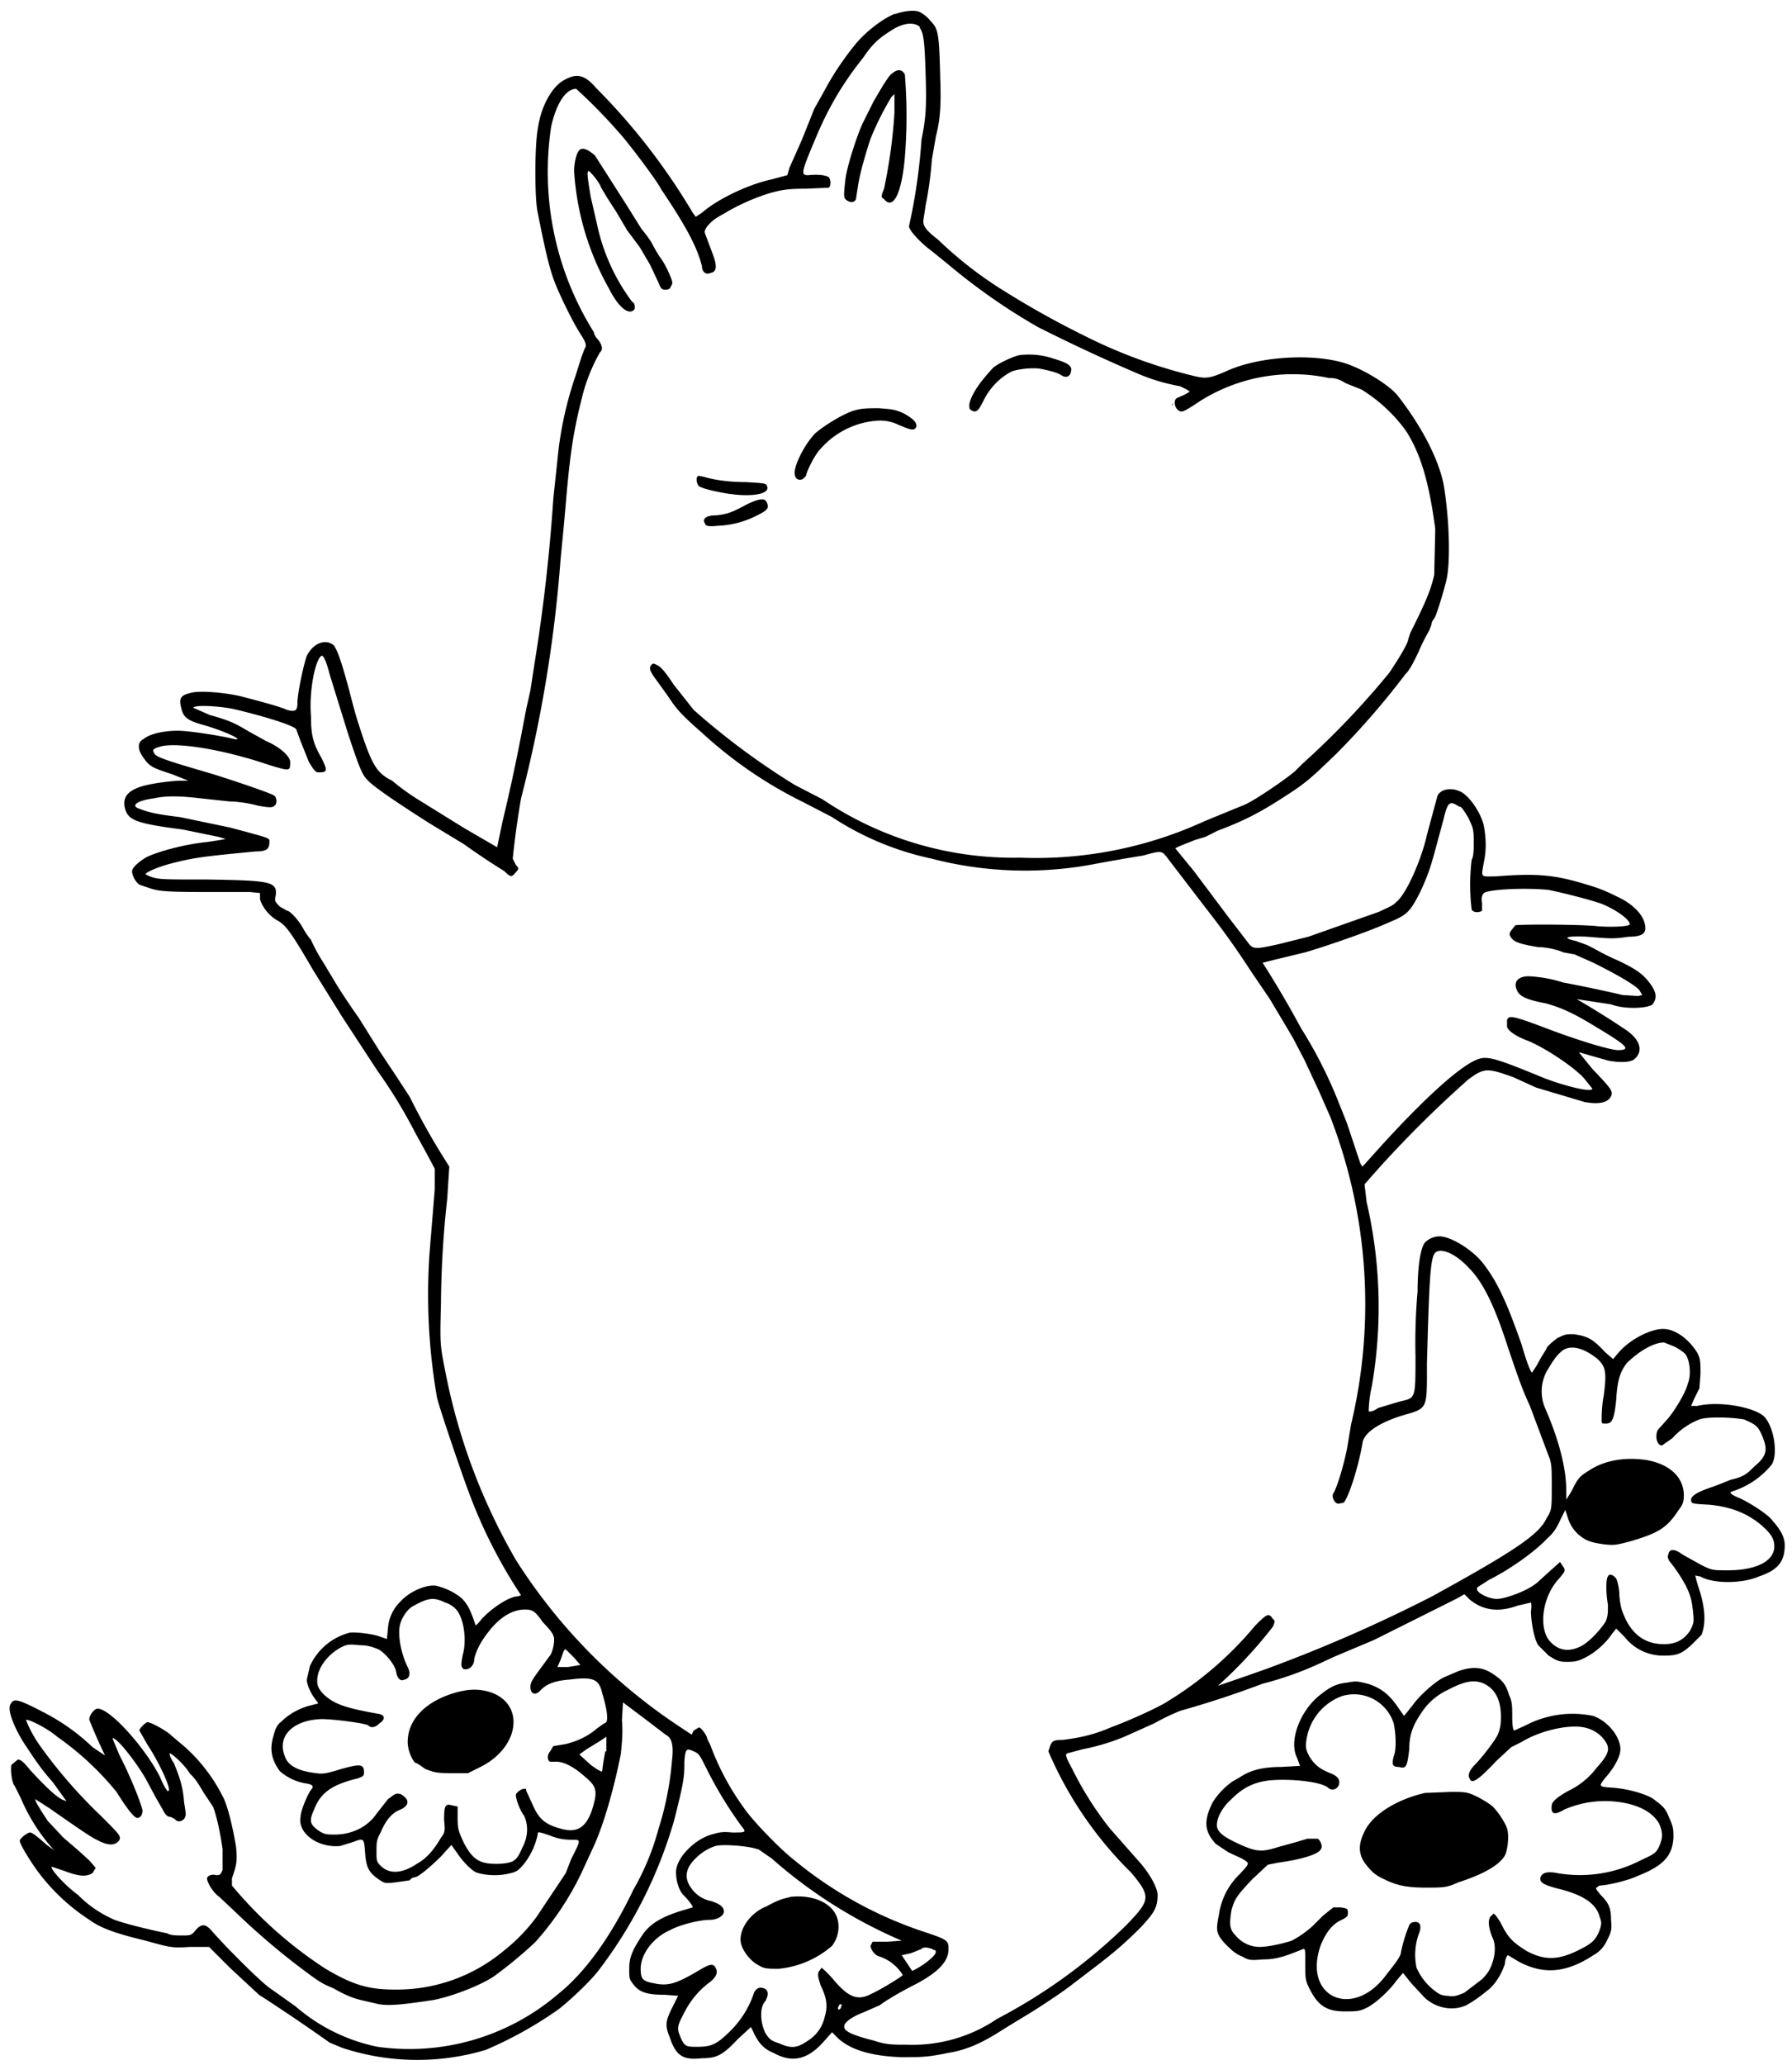<svg version="1" xmlns="http://www.w3.org/2000/svg" width="229.7" height="264.6" viewBox="0 0 172.3 198.4"><path d="M86 1.3c-1.2.5-2.9 1.8-3.9 3.1a27.6 27.6 0 0 0-2.9 4.4l-.9 1.6-1.2 3-1.2 2.7-.2.7-1.5.4c-2.3.5-5.2 1.9-6.7 3.2l-.6.4-.3-.4a61.3 61.3 0 0 0-9.3-12C56.1 7 55.3 7 54 7.8c-1 .7-2 2.4-2.3 4.6-.3 1.7-.3 6.7 0 8 .8 4 1.1 5.2 1.6 6.6.5 1.3 1.8 4 2.6 5.2.5.8.5 1 .3 1.3l-.3.8-.6 1.9a34.7 34.7 0 0 0-1.6 7l-.5 4.7a169 169 0 0 1-1.8 15.8l-.4 2.6-.4 1.8-.5 2.6a181.6 181.6 0 0 1-1.8 8.3l-.5 2.4-3.1-1.8-4.2-2.6a22.2 22.2 0 0 1-2.8-2c-1.6-.8-2-1.6-3.4-6a78 78 0 0 1-.7-2.6c-.8-3-1.2-4-1.5-4.4-.8-.7-2-.2-2.6 1-.3.8-.9 3.6-.9 4.5 0 .8-.2.9-1 .7-.6-.3-2.5-.8-4.4-1.3-1.7-.4-4.2-.6-5-.3-.8.2-1 .5-.8 1.3.2 1 .6 1.3 2 1.7 2.5.7 4.6 1.8 2.7 1.3-1.4-.3-4-.7-5-.7-1.4 0-2.7.3-3.3.8-.6.3-.6 1 0 1.8.6.9 1 1 2.8 1.6l1.5.6h-.6c-1 0-3.4.3-4.3.7-1 .4-1.4 1-1.2 1.9.3 1.2 1 1.5 5.6 2.1l3.4.7.7.2-.5.1-1.3.2c-2.2.2-5 1-5.9 1.5-.8.5-1.3 1-1.3 1.3 0 .4.3 1 .7 1.3l1.2.4c.7.2 1.4.3 4.7.3H24l1 .1v.6c.2.7.8 1.5 1.6 2 .8.4 1.3 1 3.5 4.8l2.8 4.5 3.4 5.2a47.2 47.2 0 0 1 3.6 5.9l1.1 2 .8 1.5v2l-.5 6.1a57.8 57.8 0 0 0 .7 13.8c.1.7 2.5 7.7 3 9a48.2 48.2 0 0 0 5.1 10.1l-.3.1c-.8 0-2.5 1.1-3.5 2.2-.4.5-.6.7-.6.5-.5-1.5-.8-2-1.3-2.5-.7-.6-1.6-1-2.4-1.2-.9-.2-2.6.5-3.5 1.5a4 4 0 0 0-1.2 2.6l-.1 1-.6-.2c-.7-.3-2.6-.5-3-.4a5.8 5.8 0 0 0-3.8 3.2l-.3 1.3c0 .5.4 1.4.9 2l.2.3-.8.2c-.8.2-1.9.7-2.7 1.5-.4.3-.6.6-.8 1.4-.4 1.3-.2 2.3.6 3.4a5 5 0 0 0 2.6 1.2c.6.1.7.3.4.6-.3.4-1 2-1 2.6-.3 1.6 1.7 3 3.8 2.8l1.3-.4c1-.4 1-.3 1.1 1 .1 1.4.3 1.9 1.3 2.6.6.4.6.4 1.6.3l1.4-.2c.1-.2.4-.3.5-.3.3 0 1.5-1 2.5-2l1-1.1.5.7c.6.9 1.3 1.6 1.8 1.9.7.3 2 .4 3 .2s1.1-.3 1.7-1a7 7 0 0 0 1.3-2.8c0-.3 0-.3 1.2.1.7.3 1.4.4 2 .4 1 0 1-.1 0 1.9l-.5 1.3-2.8 4.2a17 17 0 0 1-3.2 3.3 16 16 0 0 1-10.4 3.7c-2.5 0-4-.4-6.7-2a40.1 40.1 0 0 1-9-8v-.7c.5-1.4.5-1.7.4-3-.3-1.8-.8-4-1.3-4.9a16.2 16.2 0 0 0-3.6-4.7l-1.3-1.1c-.5-.5-2-1.3-2.3-1.3-.2 0-.8.6-.8.8l.8 1.4c1 1.5 2.3 4.2 2 4.4 0 .2-.4-.3-.8-1.3-1.4-2.8-4.8-6.6-6-6.6-.4 0-.9.8-.8 1.1a51 51 0 0 0 1.5 3.4l-1.2-.8a20 20 0 0 0-4.8-3.4c-2.5-1.3-2.8-1.3-3.1-.7-.3.5.3 2.1 1.3 3.7 1.2 1.8 1.5 2.3 2.8 3.8l1.3 1.8-.5-.2c-.7-.4-1.7-1.4-3-2.8-.8-1-1-1-1.2-1l-.6.5c-.1.3 0 1.7.3 2l.6 1.2a17.5 17.5 0 0 0 3.2 5l-.7-.5c-.9-.8-1.4-1.2-1.6-1.2-.3 0-1 .6-1 .8 0 .3.9 1.8 1.7 2.9a19.2 19.2 0 0 0 5 4.7c1.1.8 2.5 1.3 5.4 2 2.5.7 2.6.7 4.3.6h1.8l2 2 2.8 2.6a188.1 188.1 0 0 1 6.8 4.6l1.2.5a23 23 0 0 0 13.8.2 38 38 0 0 0 7-3.9c.8-.6 3-2.6 3.9-3.8a43.7 43.7 0 0 0 7.2-14.3c1-3.9 1-4.3 1-5.7.1-1.3.2-1.3.9-1 .5.2.6.4 1.2 1.6a38.5 38.5 0 0 0 3.4 5.6c.5.6.4.6-.9.6-1-.1-1.3 0-2 .2-1.7.5-3.4 2.3-3.4 3.6 0 .9.3 1.8.7 2.2.4.4.9 1 .9 1.2l-1 .3c-2 .6-3.1 1.3-3.8 2.3-1 1.5-1.3 2.2-1.3 3.3 0 .9 0 1 .4 1.5.6.8 1.4 1 3 1l1.3.1-.5 1c-.7 1.4-.8 1.8-.3 3 .6 1.8 1.3 2.2 3.1 2 1.4 0 2-.3 3.4-1.8l1.3-1.2.2.4c.5 1.1 1 1.7 2 2.1 1.8 1 3.3.6 4.8-1.1l.8-.9.6.6c1.2 1.1 3.2 1.7 6.1 1.8 1.8 0 2.5 0 4.4-.4 1.9-.3 3.4-1 5.4-2.3l1.8-1.1c1.2-.7 3.8-2.4 4.8-3.2l2.1-1.6c2.1-1.6 3.1-2.5 4.5-3.9 1.3-1.4 1.6-1.9 1.6-3.1 0-.6-.6-1.8-1.6-3l-3-3.4a32.1 32.1 0 0 1-3.6-5.7c-.6-1.1-.7-1.4-.5-1.5l1.5-.4a21 21 0 0 0 4-1.2l2.9-1.3a21 21 0 0 1 2.5-1.2 94.4 94.4 0 0 0 7.9-2.6 31.8 31.8 0 0 0 5.6-2l1.3-.6 3.8-1.6 8-4 .7-.4.5.5c1.2 1 2.7 1.3 4.6.6l1.3-.3s.1.3 0 .8c0 1 .3 2.7.7 3.3l1 1c.8.5 1 .6 1.8.6s1.1-.1 1.7-.4c1-.5 2-1.4 2.6-2.3l.4-.5.8.8a4.7 4.7 0 0 0 3.8 1.8c1.3 0 1.7-.2 2.6-1l1-1c.4-1 .4-2.4-.2-4.3a13 13 0 0 1-.4-1.4l.5.1c1.2.7 4 .7 5.6 0 1.8-.6 2.5-1.4 2.5-3 0-.8-.4-1.5-1.2-2.4-.4-.6-2.5-1.9-3.3-2.2-.7-.3-.9-.5-.5-.6a8 8 0 0 0 3.7-2.5c.7-.9.3-3.7-.7-4.7-1-.9-4.3-1.5-6.4-1h-.6l.3-.7.5-1 .1-1.4c0-1.1 0-1.4-.3-2-.8-1.3-2.1-2.3-3.3-2.3-1.2 0-3.2 1-4.3 2.3l-.5.6-.8-.7c-1.2-1.3-1.7-1.5-3-1.7-.7 0-.8 0-1.6.4-.5.4-1 .8-1 1l-.5.8-.5.9-.4.6c-.2-.2-.5-1-1-2.7-1.4-4-2.3-6-3.7-7.8-1-1.3-3.1-2.6-4.2-2.6a2 2 0 0 0-1.4.6c-.4.5-.7 2.2-.7 4.7a55.7 55.7 0 0 0-.2 6.2c0 4.3 0 4-1.6 4.4l-2 .6c-.4.3-.8.4-.9.3 0 0 0-1.1.3-2.4a44.5 44.5 0 0 0-.5-17.7l-.2-1.7.7-.8a107.7 107.7 0 0 1 9.3-9.3c1.5-1.1 1.8-1.1 4.3-.2l2.2 1 4.7 1.4c1.2.2 2 .1 2.4-.4.4-.6.2-.8-1.7-2.8l-1.3-1.6 2.8.8c1 .2 2.1.2 2.5-.1 1-.8.6-2-1-3a81.7 81.7 0 0 0-4.5-2.8l3.3.5c1.3.5 3.5.4 4 0 .4-.6.4-1-.1-1.8-.7-1-1.3-1.5-3.2-2.4a23.2 23.2 0 0 1-2.4-1.2l-.6-.3-1.1-.4c-1.4-.3-.9-.5 1.1-.4 2.4.2 2.6.2 4 0 1.2 0 1.6-.3 1.6-.8 0-1-.8-2-2.2-2.8-1.2-.6-2-1-3.4-1.4-3.2-1-5-1.1-8.8-.8-1.5 0-1.4.2-1.1-1.5.2-1 .2-2 0-3.2-.2-1.3-1.5-3.2-2.4-3.5-.9-.4-1.9-.1-2.1.5l-1 3.7c-.5 2.3-2 5.8-3 6.5-.2.3-1 .6-1.6.9l-6.8 2.4-2.8.7c-2.2.5-2.5.5-2.9 0l-2-2.6-3.3-4.4-1.8-2.2.4-.2 1-.4.5-.2 1-.3 1.2-.6c2.4-.9 4-1.7 6.3-3.2 2.2-1.4 2.6-1.8 5-4.1a74.6 74.6 0 0 0 6.7-7.7c.3-.3.6-.7 1.3-2.2a17.8 17.8 0 0 1 1-2l.2-.5.1-.4.2-.3c.2-.2 1-2.9 1.2-3.8.4-2 .2-6.2-.3-9.1-.5-2.4-2-5.4-4.4-8.5-.8-1-3.2-2.5-5-3.1-3.1-1-8.3-.7-11.4.7-1.6.7-2 .8-3.2.5a48.6 48.6 0 0 1-10.6-3.9 86 86 0 0 1-7.7-4.3 37.6 37.6 0 0 1-6.3-4.9c-1.3-1-1.5-1.4-1.4-2l.2-1.3a35.8 35.8 0 0 0 .6-4.4L90 13c.4-1.5.5-3 .4-5.6-.1-4.4-.2-4.7-1-5.5-.3-.4-.8-.7-1-.8-.5-.2-1.4-.1-2.3.2zm2.4 1.3c.4.5.5 1.2.6 4.6.1 3.2 0 4.2-.4 6.2a55 55 0 0 1-1.2 8.3c0 .4 1.1 1.6 2.2 2.4l1.6 1.3a58.7 58.7 0 0 0 8.6 6 167 167 0 0 0 9.2 4.3c1.8.8 3 1.1 4.5 1.4l.6.3.3.2-.5.3-.7.3c-.4.2-.3.9.1 1.2.3.2.4.2 1.5-.5a16.7 16.7 0 0 1 13-2.6c.4 0 .8 0 1.6.5l1.5.6a15 15 0 0 1 4.3 4c1.4 2.2 2.2 4.9 2.8 9.4l-.1 4.4c-.3 1.4-.8 2.6-2.3 5.6l-.2.6c0 .4-1 2-1.8 3.2a78.5 78.5 0 0 1-8.4 8.8l-.7.7c-.8.7-3.7 2.7-4.8 3.2l-2.2.9-1.7.7a38.8 38.8 0 0 1-17.7 3.5 32.8 32.8 0 0 1-19-5.6l-2.7-1.4a69.7 69.7 0 0 1-9.7-7.2l-1.9-2.4c-.8-1.2-1.2-1.7-1.6-1.9-.4-.2-.4-.2-.6 0-.2.3-.1.5.2 1l1.3 1.8c.9 1.3 1 1.6 3.4 3.7a41.2 41.2 0 0 0 9.8 6.7l2.7 1.4a28.1 28.1 0 0 0 9.6 4 35.6 35.6 0 0 0 15.7.5 171.5 171.5 0 0 1 4.6-.8c1.8-.5 1.8-.5 2.4.3l3.6 4.7c1.8 2.3 3 4 4.3 6l1.9 2.8 2.2 3.7 1.1 2.1 1.4 3 1.1 2.5a49.8 49.8 0 0 1 2 29.6l-.3 1.8c-.2 1.4-1 4.2-1.4 4.8-.2.3.1 1 .5 1l.5-.1c.5-.6 1.4-3.4 1.8-5.7.1-1 1.6-2 3.9-2.7 2.4-.7 2.3-.5 2.3-5 .2-7.3.3-9.8.7-10.5.4-.7 1.9-.2 3.3 1.3 1.3 1.3 2.4 3.4 3.7 7.4 1.2 3.6 1.6 4.6 2.2 5.9l1.8 4.8c.3.7.3 1.2.3 3 0 2.1 0 2.2-.5 3-.7 1.5-2.8 3-11 7.5a143 143 0 0 1-16 7l-1.7.6-2.9 1a42.5 42.5 0 0 0 5.3-5.7c.2-.5.2-.6 0-.7-.4-.6-.5-.6-1.7.6a34 34 0 0 1-8.6 7.4c-.8.5-3.4 1.7-5.3 2.4-1.6.7-3 1-4.6 1.2-.9 0-1 .1-1.2.5l-.2.6a36.5 36.5 0 0 0 8 11.7c1.9 2.3 1.8 2.6-.5 5a52.5 52.5 0 0 1-12.4 9 14.5 14.5 0 0 1-8.7 2.5c-1.4 0-2 0-3.2-.4-1.6-.4-2.7-.8-2.8-1.2-.2-.4.5-1 1.8-1.5l1.6-.7c.5-.4 2-1.3 3.6-2.1 2.2-1.2 3-2.2 3-3.3 0-.8-.1-.9-2.2-1.6a38.7 38.7 0 0 1-12.7-7c-1.4-1.1-4-3.8-4.8-5a24.9 24.9 0 0 1-3.2-6l-.3-.6c0-.3-.6-1.1-.8-1.1l-.5.3-.2.4-1.5-1a53.6 53.6 0 0 1-15.4-15.8 58 58 0 0 1-6.8-18.2c-.5-2.5-.5-2.6-.4-6.5a95.7 95.7 0 0 1 .6-10l.2-3.1-.5-.8a66.3 66.3 0 0 1-3.3-5.9l-1.5-2.3-1.4-2.1-2-3.2a60.1 60.1 0 0 1-2.2-3.3l-1.2-2a16.6 16.6 0 0 1-1.2-2.2 7 7 0 0 1-.7-1c-.4-.8-1.3-1.8-1.6-1.8l-.7-.4c-.5-.5-.5-.6-.4-1 .2-1.4-.4-1.5-6.5-1.6-4 0-4.6 0-5.3-.2a4 4 0 0 1-.7-.3c0-.2 1.2-.7 2.3-1 2.3-.6 3.1-.7 8.3-1.2 1 0 1.3-.2 1.3-.9 0-.4.3-.3-3.8-1.4l-4.8-1c-2.5-.3-3.1-.5-3.9-.8-.9-.3-.2-.8 1.4-1 1.3-.3 2.8-.2 4.5 0l2.8.3c.8 0 2 .2 2.7.4 1.1.2 1.4.2 1.6 0 .3-.2.2-.9-.1-1-.5-.3-5-1.8-6.4-2.2-4.1-1.2-5-1.5-5.1-1.9-.2-.3 0-.4.7-.6 1.6-.4 6 .3 10.4 1.8 2 .6 2 .6 2-.3 0-.5-.9-1.4-2.3-2l-1.8-1c-1-.6-1.7-1-3.6-1.5l-1.6-.7c0-.3 2.3-.2 3.8.1 2.6.6 6 1.6 6.1 2l.4 1.1.8 2c.6 1 .7 1 1 1 .8 0 .8-.2.2-1.4-.8-1.4-1-2.2-1-4-.2-2.4.4-5.4 1-5.8.2-.1.5.6.8 1.8l1.8 5.8c1 3 1.3 3.8 1.8 4.3.5.6 2.7 2.1 6 4.2l3.3 2a70 70 0 0 0 3.9 2.6c.6.6.7.6 1.1.1.3-.3.3-.4 0-.7l-.3-.6a83.5 83.5 0 0 1 .8-5.8 130.5 130.5 0 0 0 3.8-23 376.9 376.9 0 0 0 .6-6.5c.4-4.3.7-6 1.5-9.2a17 17 0 0 1 1.7-4.2c.3-.2.2-.7-.2-1.2-.3-.3-.4-.6-.4-.7l-.3-.5A29 29 0 0 1 53 12.1c.5-2.2 1.4-3.6 2.4-3.6a50.9 50.9 0 0 1 4.2 4.3c.5.5 3.5 4.4 4 5.4 2.5 3.7 3.5 5.7 3.9 7.4 0 .5.4.8.8.6.6-.1.7-.6.2-1.9l-.6-1.6c-.2-.5-.2-.5.1-1 .4-.4.5-.6 1.6-1.2a20 20 0 0 1 4.5-2c1.1-.3 1.7-.4 3.4-.4l2.2-.1c.2-.2.2-.7 0-1-.3-.2-1-.3-2-.2-.7 0-.7-.2.7-3.5C79.6 10.4 81 8 83 5.5c1-1.5 1.7-2 3-2.8 1.1-.6 2-.6 2.5-.1zm52 74.9c.2.1.5.6.8 1.1.4.9.5 1 .5 2.2 0 .7 0 1.5-.2 1.8a19.9 19.9 0 0 0 0 4.8c.2.3.7.3 1 .1v-.7c-.1-.6 0-1 .4-1.1 1-.3 4-.4 6-.2 1 .2 3.5.8 5 1.3 1.3.5 2.8 1.5 2.8 2 0 .2-1.4.3-3 .2-1.6-.2-7.6-.2-8-.1l-.4.5c-.2.3-.2.4 0 .7.3.4.8.6 2.6.9.9 0 2 .3 2.4.5l1.1.2 1.8.8c3 1.5 4 2.2 4.4 2.6l.3.5-.4.1-1.5-.1a132 132 0 0 0-5.7-1.2 13 13 0 0 0-3.3-.6c-1.2 0-1.6.7-1 1.6.3.4 1 .7 2.6 1 1.5.4 2.8 1 4.9 2.3 3 1.8 3.4 2.2 2 2.2-1-.1-3.6-.9-6.3-1.9-3.7-1.4-4.1-1.5-4.3-1v.6c0 .4.9 1 2 1.4 1.7.7 4.4 2.5 5.4 3.6l.8 1c0 .4-2.5-.2-4.6-1-5.1-2.1-5.6-2.2-6.7-1.7-1.7.8-4.9 3.7-9 8.2l-1.8 2-.2-.3-.5-1.5-.8-2.4-1-2.5a43.1 43.1 0 0 0-3.4-6.6 99.5 99.5 0 0 0-3.7-6.3l1.2-.3 2.9-.7c1.7-.5 5.9-1.9 8.1-2.9 1.7-.7 2-1 3-3 1-2.2 1-2.5 2.2-6.9.4-1.7.6-1.8 1.5-1.2zm20.6 51.9c.4.2 1 .6 1.1.8.4.6.5 2 .2 2.7-.2.9-1.3 2.7-2 3.5l-.9 1c-.3.6-.1 1.5.4 1.5l1-.7c.8-.9 1.8-1.5 2.6-1.8.8-.3 3.2-.2 4.3 0 1.1.5 1.3.6 1.7 1.5.6 1.4.5 2-.7 3-.7.7-1 1-2.3 1.3l-1 .4-.8.3c-1.2.4-2 .8-2 1.2 0 .4 0 .4 1.8.5 2 .2 3.6.8 5 2 .9.8 1.2 1.3 1.2 2 0 1.4-1.7 2.3-4.5 2.3-1.4 0-1.5 0-2.5-.5l-1.8-1c-.8-.6-1.3-.6-1.4 0-.1.2 0 .4.1.6a15 15 0 0 1 1.6 2.4c.4.8.6 1.4.7 2.7.1.8 0 1-.3 1.6-.6.9-1.4 1.3-2.5 1.3-1.7 0-2.9-.8-3.7-2.4-.4-.9-.5-1.2-.6-2.3 0-.7-.2-1.4-.3-1.6-.3-.4-.7-.5-.8-.2-.2.2-.2 1.6 0 2.7 0 .9 0 1-.2 1.6-.5.8-1.6 2-2.4 2.4-1.2.6-2.2.4-3-.5-1.1-1.3-.7-4.3.9-6 .5-.6.6-.7.5-1l-.4-.6a235.6 235.6 0 0 0-2 1.8c-.6.6-1.8 1.2-3.2 1.6-.8.2-1 .2-1.7 0-.8-.3-1.3-.7-1-1l1.1-.7c2-1 4.4-2.7 5.6-4 .5-.4.9-1 1.2-1.7l.5-1 .2.6c.2.7.5 1.2 1 1.7.7.6 1.1.8 2.5 1 1 .1 1.1.1 2.6-.3 2.7-.8 3.5-1.3 4.6-3 .4-.5.5-.8.5-1.4 0-1.7-1.3-3-3.6-3.4-2-.3-4 0-5.5 1-1 .6-1.1.8-1.7 2l-.5.8v-.8c0-2.2-.7-4.9-2-7.9a4.1 4.1 0 0 1 .1-3.6c.6-1 .9-1.5 1.5-2 .8-.6 2-.3 3.3.7.9.8 1 1.3.7 3.6-.2 1-.2 2-.2 2.3 0 .4 0 .4.4.4.6 0 .8-.4 1-2.3.1-1.9.4-2.7 1-3.5 1-1 2.5-2 3.6-2l1 .4zM42.8 154c.4.1.8.4 1 .6.8.8 1.1 3 .7 4.4-.2 1-.2 1.2.1 1.4.5.1 1-.3 1-1 .2-.8.6-1.6 1.3-2.5 1.2-1.6 2.6-2.4 4-2.2.4.1.6.2 1.3 1.2.5.5 1 1.1 1 1.3.2.2 0 1.6-.4 2l-1.1 1.5c-.5.7-.7 1-.7 1.4 0 .7.5.9 1 .3.6-.6 1.4-.9 2.8-1 2.3-.3 2.8 0 3.1 1.3.6 2 .6 2.9.2 2.9l-.7.5c-.8.7-1.8 1.2-3 1.5l-1.2.2-.3.5c-.3.3-.3.9 0 1h.6c.8 0 1.8.6 2.7 1.4 1.2 1 1.3 1.4.7 3.3-.6 1.7-1.5 2.2-3.1 1.7-1.4-.4-2-.9-2.6-2.3l-.6-1.3c0-.2 0-.2-.2-.2-.3 0-.8.4-.8.6 0 .4.4 1.5.8 2 .4.9.4 2-.2 3.1-.5 1.2-.8 1.4-2 1.5-2 .1-2.7-.3-3.6-2-.5-1.1-.6-1.3-.6-2.4v-1.1l-.5-.1c-.7-.2-.8 0-.8 1.4.1 1 .1 1.2-.3 1.7-.7 1.2-1.4 2-2.3 2.5-1.5 1-2.7 1-3.5.2-.4-.4-.4-.5-.4-1.4 0-.8 0-1.1.4-1.8.5-1.2 1.1-1.9 1.9-2.2.9-.4.9-1 0-1.5-.5-.1-.5 0-1.2.5l-1.1 1.4c-.8 1.2-2.3 2-4 2-.8 0-1 0-1.6-.4-.8-.6-.9-.9-.4-2 .6-1.6 1.7-2.4 4.2-3 .5-.2.6-.2.6-.6 0-.8-.4-.8-2.2-.3-1.3.4-1.7.5-2.4.4-1.7-.2-2.7-.7-3-1.6-.8-1.9.7-3.5 3.5-3.6 1.2 0 4.2.4 4.5.6.3.3.7.2 1.1-.2.6-.4.5-.8-.1-.9-3.4-.6-4.4-1-5.4-2-.4-.5-.5-.7-.5-1.2 0-1.2 1-2.5 2.3-3.2.6-.3.8-.3 1.8-.2.8 0 1.3.2 1.8.4.7.4 1.6 1.5 1.7 2.2.1.6.4.9.8.7.5-.1.6-.6.3-1.2-.7-1.4-1-3.3-.7-4.2.2-.7.8-1.5 1.3-1.7 1.4-.8 2-.8 3-.3zm12.4 5.3l.6.7-1.2.2h-1l.3-.7c.3-.8.3-1 .5-1l.8.8zm6.7 5.8l2.1 1.6c.6.3.8 1 .6 2.6a29.3 29.3 0 0 1-1.3 6.5 24 24 0 0 1-2.4 5.8c-2.2 4.6-4.7 8-7.2 10a22 22 0 0 1-17.4 5.1 17.3 17.3 0 0 1-7.9-3.9l-2.4-1.7c-.9-.6-4.3-4-5.6-5.5-.6-.7-1-.8-1.6-.1-.4.5-.5.5-1.3.5-.5 0-1.1 0-1.4-.2-2.4-.5-4.7-1.1-5.3-1.4a11 11 0 0 1-3.3-2.3C6 181 4.7 179.4 5 179.4l1.2.4c1.3.5 2.1.6 2.7.2l.3-.5-.6-.7-1.1-1-1.4-1.2-1.5-1.6c-.6-.9-1.3-2-1.2-2.1l1.4.9c2 1.4 4 2.8 4.5 3 1.1.6 1.8.6 2.2 0 .1-.4 0-.5-1.8-2.3a47.3 47.3 0 0 1-5.9-6.8 12 12 0 0 1-1.3-2.4c.1-.2 2.1.8 3 1.6a28 28 0 0 1 5.7 5.3c1 1.6 1.7 2.5 2 2.5.3 0 .5-.3.5-.7 0-.3-1-3-2.2-5.3-.7-1.7-.8-1.8-.5-1.6.6.3 2.4 2.7 3.1 4l.8 1.5.8 1.4c.2.4.4.6.7.6l.4.2c.2.3.6.3.9 0 .2-.3.2-.4 0-1.6-.1-1.4-.4-2.4-1-3.8-.3-.4-.4-.8-.4-.9.1-.1 1.4 1 2 2 .5.4 1 1.3 1.3 1.8l.8 1.2c.3.4.8 2.7 1 4.2v2c-.2.5-.3.5-.6.5-.4-.1-.8 0-.9.3 0 .4.6 1.4 1.2 1.8l1.8 1.7a68.8 68.8 0 0 0 7.2 6c1 .7 1.1.7 2 1.1 1.4.8 2.1 1 3 1.2l1.3.3c1.1.2 2.6 0 5.3-.4 2-.4 5-1.6 6.1-2.5 1.5-1.1 3.1-2.5 3.7-3.1a28 28 0 0 0 4.4-6.6l1.2-2.6c1-2.2 2-5.8 2.6-8.9.1-1 .2-2 .1-3.2l.1-1.7 2 1.5zm-3.7 3.2a22.6 22.6 0 0 0-.3 1.9c0 .1-.3 0-1.1-.6l-1.1-1 .7-.5 1.3-.8.6-.4v1.4zm14.7 9.4l1.3.9a46.5 46.5 0 0 0 12.5 7.9l-1.4.1h-1.4l-.2.4c0 .3.4.9.8 1a4.2 4.2 0 0 1 2.3 1.8c0 .1-2.1 1.4-3 1.8-1.3.7-2.2.4-3.7-1.4a10 10 0 0 0-1.1-1.1l-.3.4c-.1.4 0 .6.2 1.3.6 1.2.7 2 .4 3a3.6 3.6 0 0 1-1.6 2.3c-1 .7-1.6.8-2.7.3-.9-.3-1-.4-1.4-1-.5-1-.6-2.5 0-3.1.3-.6.3-1-.1-1.2-.5-.2-.8 0-1 .4a9.2 9.2 0 0 1-2.2 3.6c-1.4 1.4-1.9 1.6-3.3 1.6-1 0-1.2 0-1.6-1-.3-.7-.3-1 .3-2.1a8.3 8.3 0 0 1 2.4-3c.7-.5 1-1 .7-1.5-.2-.4-.5-.4-1.5.2-2.2 1.3-3 1.6-4.4 1.3-1.1-.2-1.3-.4-1.3-1.4 0-1.4 1.2-3 2.8-3.7 1.1-.6 3-1 3.8-1 .8 0 1.4-.4 1.4-.8s-.3-.7-1.2-1a3 3 0 0 1-1.9-1.2c-.6-.8-.6-1.5-.2-2.2.5-.8 1.5-1.6 2.5-1.9.7-.2 3.2 0 4 .3zm17 9.7c.2.2 0 .5-.6 1s-1.5 1-1.6 1l-1-1.5.9-.2 1-.4c.1-.2.7-.2 1.2.1zm-9 5.3c0 .3-.2.5-.3.4-.1-.1.1-.5.2-.5l.2.1z"/><path d="M85.8 7c-.3.2-.7.8-1.8 2.7l-.5 1-.5 1c-.5 1-1.5 4-1.7 5.4-.2 1.7-.2 1.9.1 2.1.4.3.8.2.9-.1l.2-1.3c.2-1.3.8-3.3 1.2-4.5a28 28 0 0 1 2-4L86 9v1.8a49.8 49.8 0 0 1-1 7.3c-.3.8-.3.8 0 1 .9 1.1 1.7-.6 2-4a49.3 49.3 0 0 0 0-8c-.3-.5-.7-.5-1.2-.1zM55.7 14.4c-.3.3-.5 1.3-.5 2a26.2 26.2 0 0 0 3.3 11.2c1 2 2 2.7 2.5 2.1.1-.2 0-.7-.2-.7a19 19 0 0 1-3.4-7.5l-.6-2.6c-.3-1.8-.4-2.5-.2-2.5.1 0 1 1 1.2 1.6l.6 1 .9 1.4 1 1.7 1.2 1.6 1 1.7.8 1.7c.2.5.3.7.6.7s.5 0 .6-.3c.2-.3.2-.4-.1-1.1-.2-.5-.6-1.3-1-1.8a20 20 0 0 1-.8-1.4 11 11 0 0 0-.9-1.2l-1.5-2.4-3-4.7c-.7-.6-1.2-.8-1.5-.5zM98 34.1c-.8.2-2 .8-2.5 1.2-1.4 1.5-2.1 2.6-2.3 3.5 0 .4 0 .5.2.6.5.3.7 0 1.2-1a6.3 6.3 0 0 1 2.6-2.7c.7-.3 2.1-.4 2.8-.3 1 .2 1.7.4 2 .6.6.4 1 .1 1-.6-.1-.4-.5-.6-1.8-1a7.4 7.4 0 0 0-3.2-.3zM112.7 38.8v.2l.1-.3v.1zM82.2 39.4c-1.1.3-3 1.5-3.8 2.2-1 1-2 3-2 3.8 0 .6.4.8.8.6l.3-.3c0-.3.8-2 1.4-2.6a8 8 0 0 1 5.4-2.7 4 4 0 0 1 2.1.4c1.2.5 1.5.6 1.7.2.1-.4-.3-.8-1.2-1.3-.9-.4-1.1-.4-2.4-.5-1 0-1.6 0-2.3.2zM67.2 45.7c-.3 0-.3.6 0 1 .4.2 1 .4 2.7.7 2.6.4 4.3 0 3.8-.8-.1-.2-.4-.2-2-.3-1.6 0-3-.2-4-.5l-.5-.1zM71.7 48.5c-1.3.7-1.8.9-2.9 1-1 0-1.3.4-1 .8 0 .2.3.3 1.2.2a9 9 0 0 0 3.8-1c1-.5 1.2-.7.9-1.3-.2-.4-.8-.3-2 .3zM44 162.6c-3 .8-4.8 2.6-4.8 4.8 0 .7.3 1.5.7 2 .2 0 .7.4 1 .6.8.3 1 .4 2.5.4H45l1.2-.6c3.8-1.9 4.3-6.1.9-7.2-1-.3-1.9-.3-3.1 0zM76 182.3c-.8.2-1 .2-2.3.9-1.5.6-2.5 2-2.5 3.2 0 .8.8 2 1.8 2.5.5.3.8.3 1.9.3A9.2 9.2 0 0 0 80 187a3 3 0 0 0 .6-2.2c-.2-1.8-2.3-2.8-4.7-2.5zM140.2 160.6l-1.4.6c-.8.4-2.3 1.7-3 2.7l-.8 1-.7-1c-.7-1-1.5-1.7-2.8-2.1-.9-.2-1-.3-2-.1-1 .1-1.6.4-2.6 1.2-1.9 1.5-3 4.4-2.2 6l.3.8-1.8.1c-2 0-3.1.4-4 1l-.7.4a7 7 0 0 0-1.9 2c-.9 1.8-.8 2.8.3 4l1.2.8 1.3.6c.8.5.8.4-.2 1.5a6.7 6.7 0 0 0-2 3.9c-.3 1.5-.3 1.8.6 2.8.5.5 1 1 1.6 1.2.7.4.8.4 2.1.3 1.2 0 2.1-.3 3.8-1 .2 0 .2 0 .2 1.4s0 1.6.4 2.4c.8 1.6 1.6 2.2 3.4 2.2 1 0 1.4 0 2-.3.9-.4 2.3-1.7 3-2.7l.6-.7.8 1 1.3 1.4c1.1 1 2.7 1.3 4 .7.5-.3.9-.5 2-1.4.7-.5 1.4-1.6 1.7-2.6 0-.4.2-.8.3-.8l1 .6c2.4 1.3 4.6 1.1 7.2-.6a3 3 0 0 0 1.3-1.4c.4-.8.5-1 .4-2 0-1.1-.2-1.6-1-2.4-.4-.5-.5-.6-.4-.7l.3-.2c.7 0 2.8-.5 3.6-.9 2.6-1 3.4-2 3.5-3.7 0-.8 0-1-.4-1.9-.4-1-.6-1.1-1.5-1.8-.7-.5-2.5-1-3.9-1.1-1.4-.1-1.4-.1-.8-.9.9-1 1.5-2.1 1.5-2.8 0-1.2-1.2-2.7-2.6-3.2a9.7 9.7 0 0 0-6.5.9l-1.1.5c-.1 0-.2-.4-.2-1.3 0-1 0-1.5-.3-2.1-.3-1-.6-1.4-1.5-2-1-.7-2-.8-3.4-.3zm2.5 1.2c1.2.6 1.7 1.8 1.6 3.6 0 .5-.2 1.2-.4 1.5-.2.4-1.4 2-2.1 2.7-.5.5-.7 1-.5 1.3.2.6.8.2 2.6-1.7l1.4-1.3 1-.5c1.8-1.1 4.5-1.7 6-1.4 1 .2 1.8.8 2.2 1.6.3.6 0 1.2-1 2.3a7.4 7.4 0 0 1-2.7 2.2c-.9.5-1.6 1-1.6 1.4-.1.8.2 1 1.2.4a9.8 9.8 0 0 1 6.4-.5c1.4.4 2.2 1 2.7 1.8.4.9.4 1.4 0 2.3-.3.6-.5.7-1.8 1.3a12.7 12.7 0 0 1-8 1.2c-1-.2-1.5 0-1.6.5 0 .4.2.6 1.7 1 2.5.6 3.7 1.5 4 2.7.2.5.2.7 0 1.3-.4 1-.8 1.3-2 1.9-2 1-3.3 1-5 .1-1.3-.8-1.8-1.3-2.4-2.5-.3-.6-.7-1.1-.8-1.1l-.3.3c-.3.4-.1 1.3.2 2 .3.6.3 1.5 0 2.4-.2.6-.4 1-1 1.6l-1.7 1.3c-.7.3-1 .4-1.6.3-.6 0-.9-.2-1.4-.6a5.6 5.6 0 0 1-1.6-2.1 6 6 0 0 1 .2-3.2c.3-.7.2-1.2-.3-1.2-.3 0-.5.1-.6.3a15 15 0 0 0-.8 2.6c0 .3-.3.7-.5 1l-1 1.3c-3.2 4.2-8 2-6.2-3 .5-1.2 1.1-2 2-2.4.6-.3.6-.4.6-.7 0-.4-.1-.4-.7-.5h-.7l-1 .8-1 1a10 10 0 0 1-2 1.4c-.9.3-2.3.6-3.1.6a3 3 0 0 1-2.3-1.1c-.6-.6-.6-1.1-.4-2.4.3-1.1.5-1.4 2-3l1.5-1.4 1-.2c2.2-.3 3.9-.8 4.1-1.3.2-.2 0-.8-.3-1h-1l-1 .3-1.8.5c-1.6.5-2.1.5-4-.4-1.3-.6-1.9-1.1-1.9-1.7 0-.7.5-1.7 1.4-2.5 1-1 2-1.6 3.6-1.8 2-.2 5 .1 5.7.7.3.3.8.2 1-.2.2-.5 0-.9-.8-1.2-1-.4-1.5-.8-2-1.6-.3-.6-.4-.8-.3-1.5a5.3 5.3 0 0 1 3.4-4.3 4 4 0 0 1 5 2.6c.2.9.3 2.5 0 3.2-.2.8-.1 1 .5 1 .7.2.8 0 1-1.7 0-1.5.4-2.4 1.3-3.7a6 6 0 0 1 2.4-2c1.7-.9 2.6-1 3.5-.6z"/><path d="M137 172.3c-2.6.6-5 2-5.8 3.7-.6 1.2-.6 2.1 0 3 .6.8 1 1.2 1.9 1.6 1.2.6 2.2.8 4 .8 1.7 0 2 0 3.1-.5 2.5-.8 4-1.7 4.5-2.6.3-.6.4-2 .2-2.6-.2-.6-1-1.8-1.5-2.2a10 10 0 0 0-1.3-.8c-1-.5-1.2-.5-2.6-.5l-2.5.1z"/></svg>